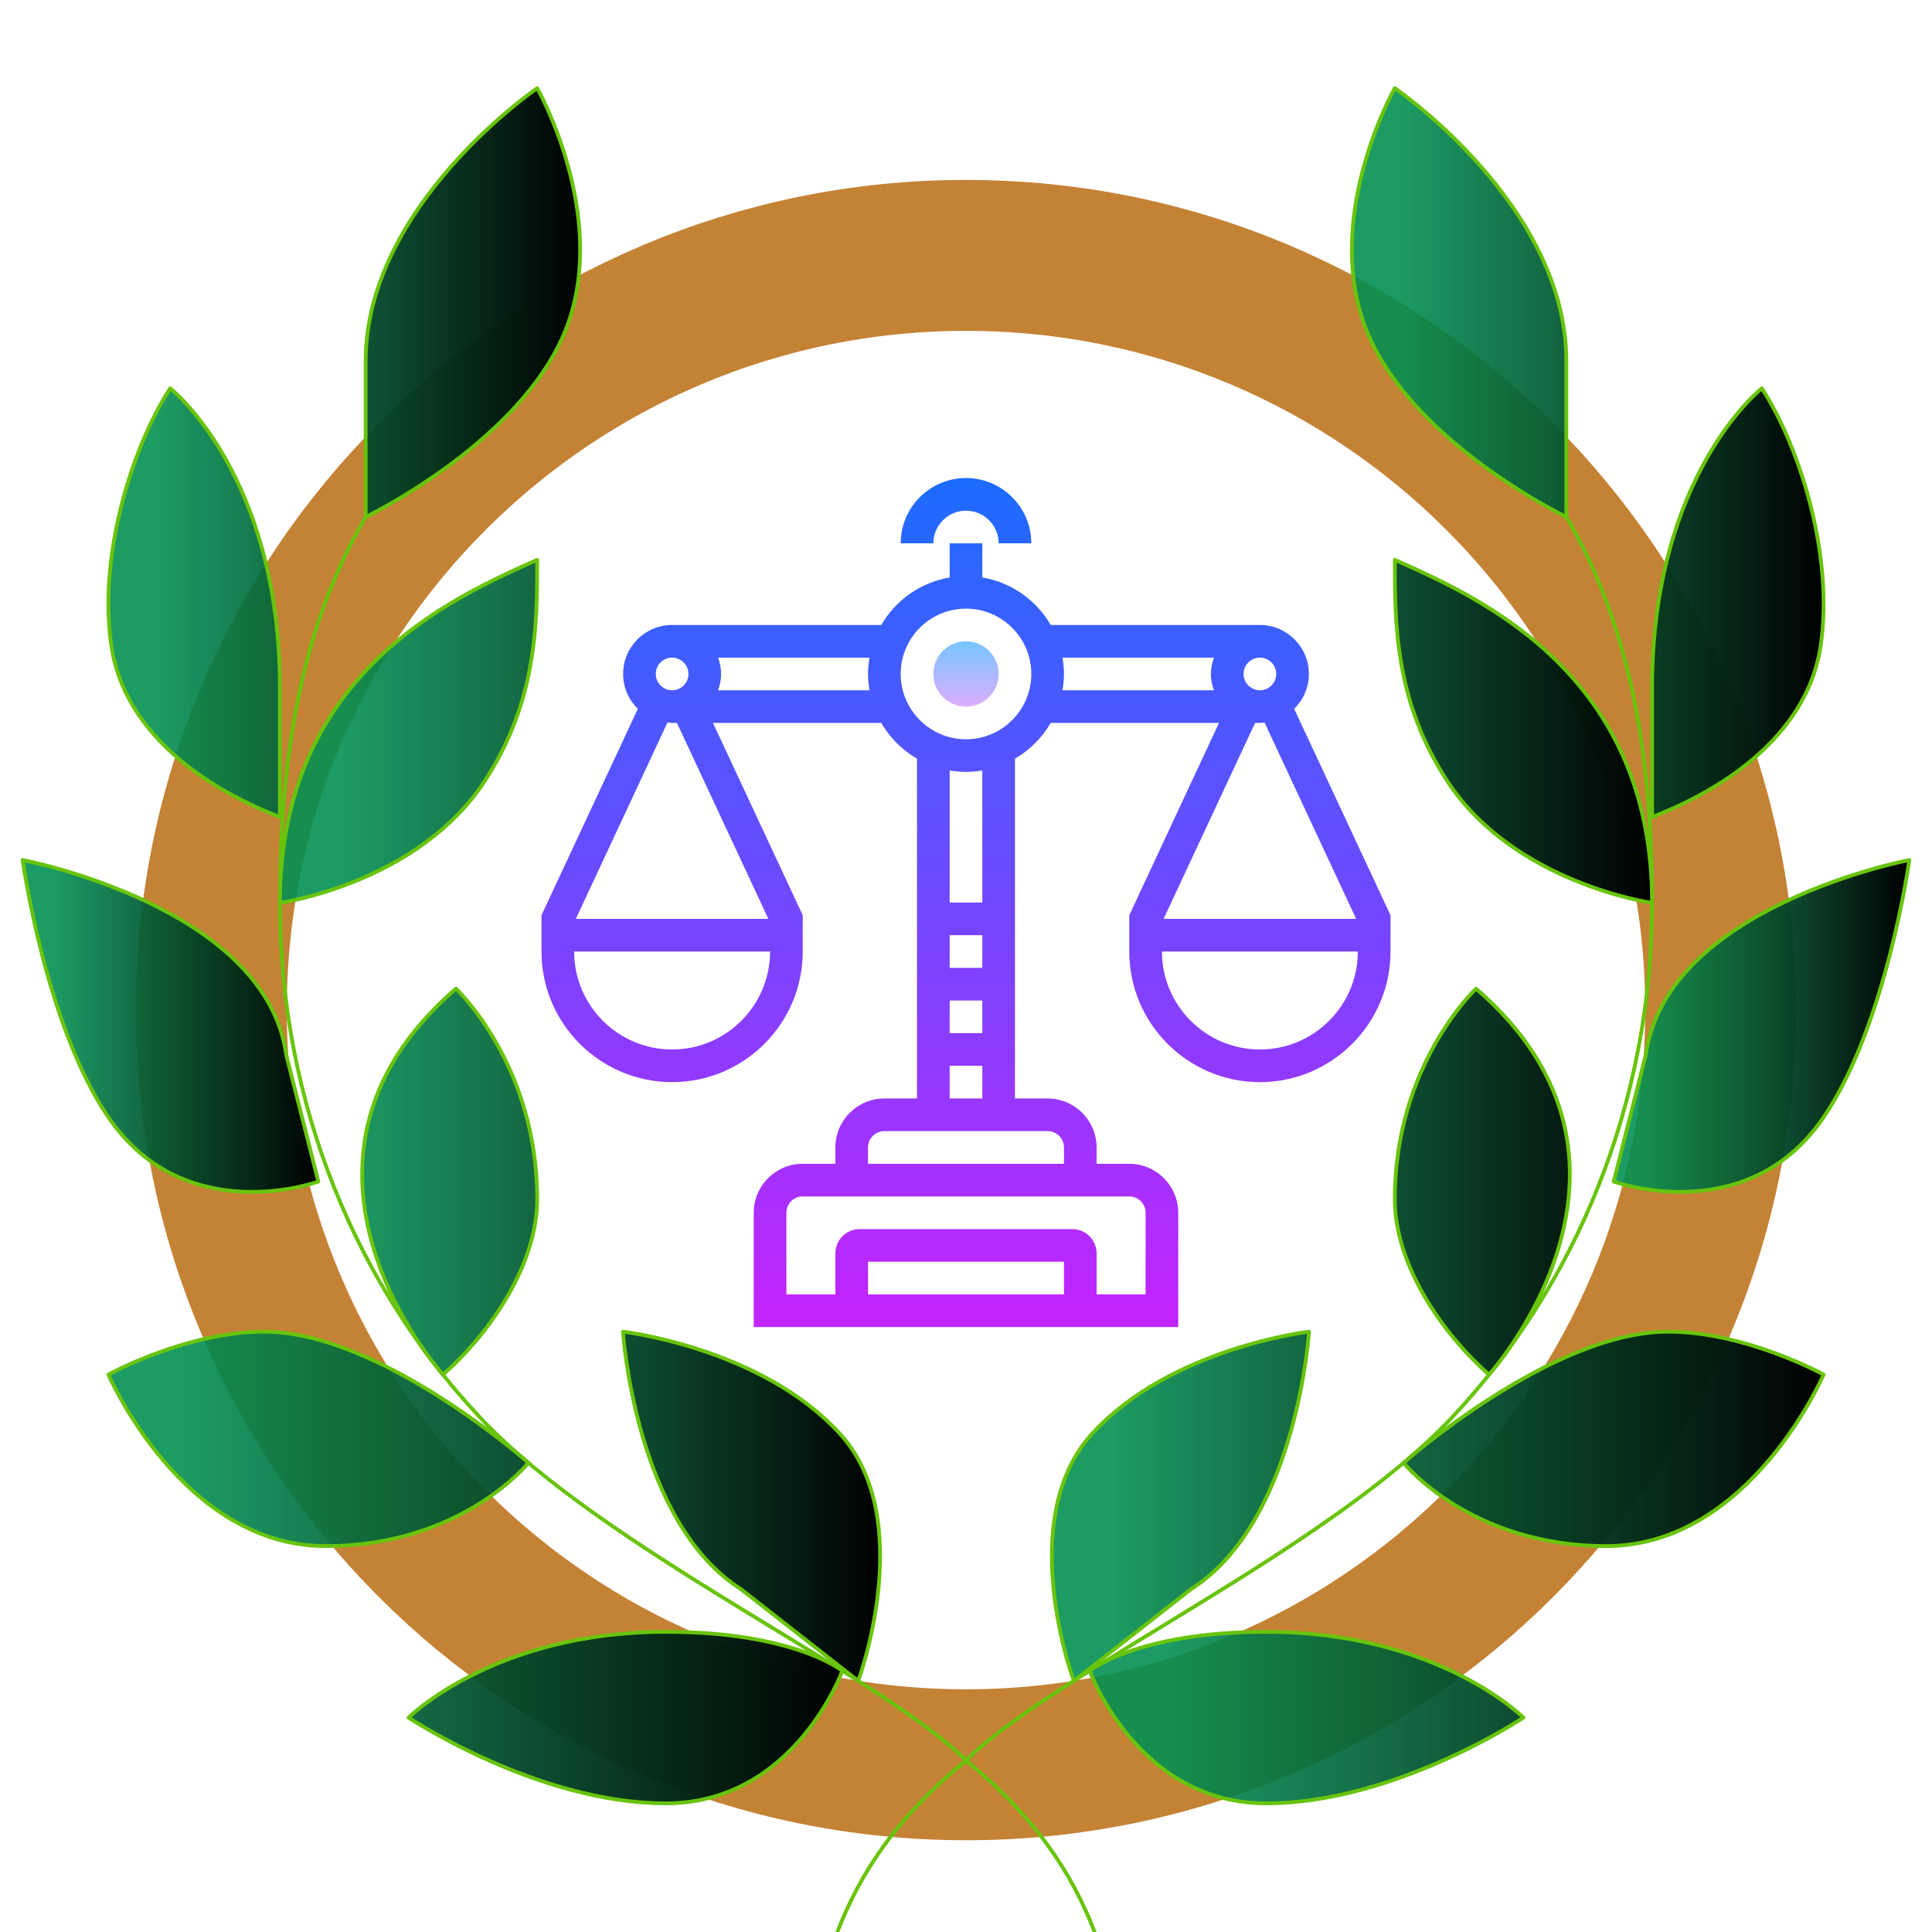 <?xml version="1.0" encoding="UTF-8" standalone="no"?>
<!DOCTYPE svg PUBLIC "-//W3C//DTD SVG 1.1//EN" "http://www.w3.org/Graphics/SVG/1.1/DTD/svg11.dtd">
<!-- Created with Vectornator (http://vectornator.io/) -->
<svg height="100%" stroke-miterlimit="10" style="fill-rule:nonzero;clip-rule:evenodd;stroke-linecap:round;stroke-linejoin:round;" version="1.1" viewBox="0 0 1024 1024" width="100%" xml:space="preserve" xmlns="http://www.w3.org/2000/svg" xmlns:xlink="http://www.w3.org/1999/xlink">
<defs>
<linearGradient gradientTransform="matrix(8.654 0 0 8.654 235.077 201.441)" gradientUnits="userSpaceOnUse" id="LinearGradient" x1="32" x2="32" y1="15.583" y2="20.417">
<stop offset="0" stop-color="#6dc7ff"/>
<stop offset="1" stop-color="#e6abff"/>
</linearGradient>
<linearGradient gradientTransform="matrix(8.654 0 0 8.654 235.077 201.441)" gradientUnits="userSpaceOnUse" id="LinearGradient_2" x1="32" x2="32" y1="5.167" y2="59.169">
<stop offset="0" stop-color="#1a6dff"/>
<stop offset="1" stop-color="#c822ff"/>
</linearGradient>
<linearGradient gradientTransform="matrix(8.654 0 0 8.654 235.077 201.441)" gradientUnits="userSpaceOnUse" id="LinearGradient_3" x1="32" x2="32" y1="5.167" y2="59.169">
<stop offset="0" stop-color="#1a6dff"/>
<stop offset="1" stop-color="#c822ff"/>
</linearGradient>
<linearGradient gradientTransform="matrix(1 0 0 1 -1.7053e-13 23.364)" gradientUnits="userSpaceOnUse" id="LinearGradient_4" x1="57.451" x2="307.499" y1="216.545" y2="216.545">
<stop offset="0.105" stop-color="#018e51" stop-opacity="0.892"/>
<stop offset="1" stop-color="#000000"/>
</linearGradient>
<linearGradient gradientTransform="matrix(1 0 0 1 -1.7053e-13 23.364)" gradientUnits="userSpaceOnUse" id="LinearGradient_5" x1="12" x2="168.727" y1="520.405" y2="520.405">
<stop offset="0.105" stop-color="#018e51" stop-opacity="0.892"/>
<stop offset="1" stop-color="#000000"/>
</linearGradient>
<linearGradient gradientTransform="matrix(1 0 0 1 -1.7053e-13 23.364)" gradientUnits="userSpaceOnUse" id="LinearGradient_6" x1="57.455" x2="446.455" y1="807.455" y2="807.455">
<stop offset="0.105" stop-color="#018e51" stop-opacity="0.892"/>
<stop offset="1" stop-color="#000000"/>
</linearGradient>
<linearGradient gradientTransform="matrix(1 0 0 1 -1.7053e-13 23.364)" gradientUnits="userSpaceOnUse" id="LinearGradient_7" x1="148.364" x2="466.495" y1="570.455" y2="570.455">
<stop offset="0.105" stop-color="#018e51" stop-opacity="0.892"/>
<stop offset="1" stop-color="#000000"/>
</linearGradient>
<linearGradient gradientTransform="matrix(1 0 0 1 -1.7053e-13 23.364)" gradientUnits="userSpaceOnUse" id="LinearGradient_8" x1="716.501" x2="966.549" y1="216.545" y2="216.545">
<stop offset="0.105" stop-color="#018e51" stop-opacity="0.892"/>
<stop offset="1" stop-color="#000000"/>
</linearGradient>
<linearGradient gradientTransform="matrix(1 0 0 1 -1.7053e-13 23.364)" gradientUnits="userSpaceOnUse" id="LinearGradient_9" x1="855.273" x2="1012" y1="520.405" y2="520.405">
<stop offset="0.105" stop-color="#018e51" stop-opacity="0.892"/>
<stop offset="1" stop-color="#000000"/>
</linearGradient>
<linearGradient gradientTransform="matrix(1 0 0 1 -1.7053e-13 23.364)" gradientUnits="userSpaceOnUse" id="LinearGradient_10" x1="577.545" x2="966.545" y1="807.455" y2="807.455">
<stop offset="0.105" stop-color="#018e51" stop-opacity="0.892"/>
<stop offset="1" stop-color="#000000"/>
</linearGradient>
<linearGradient gradientTransform="matrix(1 0 0 1 -1.7053e-13 23.364)" gradientUnits="userSpaceOnUse" id="LinearGradient_11" x1="557.505" x2="875.636" y1="570.455" y2="570.455">
<stop offset="0.105" stop-color="#018e51" stop-opacity="0.892"/>
<stop offset="1" stop-color="#000000"/>
</linearGradient>
</defs>
<clipPath id="ArtboardFrame">
<rect height="1024" width="1024" x="0" y="0"/>
</clipPath>
<g clip-path="url(#ArtboardFrame)" id="Слой-1">
<g opacity="1">
<path d="M112 535.364C112 314.45 291.086 135.364 512 135.364C732.914 135.364 912 314.45 912 535.364C912 756.278 732.914 935.364 512 935.364C291.086 935.364 112 756.278 112 535.364Z" fill="none" opacity="1" stroke="#c48235" stroke-linecap="butt" stroke-linejoin="round" stroke-width="80"/>
<g opacity="1">
<path d="M512 339.902C502.441 339.902 494.692 347.651 494.692 357.21C494.692 366.769 502.441 374.517 512 374.517C521.559 374.517 529.308 366.769 529.308 357.21C529.308 347.651 521.559 339.902 512 339.902Z" fill="url(#LinearGradient)" fill-rule="nonzero" opacity="1" stroke="none"/>
<path d="M685.942 375.703C690.737 370.995 693.731 364.453 693.731 357.21C693.731 342.896 682.083 331.248 667.769 331.248L556.896 331.248C549.289 318.138 536.136 308.688 520.654 306.066L520.654 287.979L503.346 287.979L503.346 306.066C487.864 308.679 474.711 318.138 467.104 331.248L356.231 331.248C341.917 331.248 330.269 342.896 330.269 357.21C330.269 364.444 333.263 370.987 338.058 375.703L287 485.096L287 487.017L287 504.325C287 542.497 318.059 573.556 356.231 573.556C394.403 573.556 425.462 542.497 425.462 504.325L425.462 487.017L425.462 485.096L377.891 383.171L467.095 383.171C471.647 391.02 478.181 397.554 486.03 402.106L486.03 582.21L468.722 582.21C454.409 582.21 442.761 593.858 442.761 608.171L442.761 616.825L425.453 616.825C411.139 616.825 399.491 628.473 399.491 642.787L399.491 703.364L624.491 703.364L624.491 642.787C624.491 628.473 612.843 616.825 598.53 616.825L581.222 616.825L581.222 608.171C581.222 593.858 569.574 582.21 555.261 582.21L537.953 582.21L537.953 402.106C545.802 397.554 552.336 391.012 556.887 383.171L646.091 383.171L598.538 485.096L598.538 487.017L598.538 504.325C598.538 542.497 629.597 573.556 667.769 573.556C705.941 573.556 737 542.497 737 504.325L737 487.017L737 485.096L685.942 375.703ZM356.231 348.556C361.008 348.556 364.885 352.433 364.885 357.21C364.885 361.987 361.008 365.864 356.231 365.864C351.454 365.864 347.577 361.987 347.577 357.21C347.577 352.433 351.454 348.556 356.231 348.556ZM356.231 556.248C327.595 556.248 304.308 532.961 304.308 504.325L408.154 504.325C408.154 532.961 384.866 556.248 356.231 556.248ZM407.254 487.017L305.208 487.017L353.79 382.929C354.604 382.998 355.391 383.171 356.231 383.171L358.792 383.171L407.254 487.017ZM380.6 365.864C381.569 363.146 382.192 360.265 382.192 357.21C382.192 354.155 381.569 351.273 380.6 348.556L460.864 348.556C460.38 351.377 460.077 354.259 460.077 357.21C460.077 360.161 460.38 363.042 460.856 365.864L380.6 365.864ZM520.654 547.594L503.346 547.594L503.346 530.287L520.654 530.287L520.654 547.594ZM520.654 512.979L503.346 512.979L503.346 495.671L520.654 495.671L520.654 512.979ZM563.923 686.056L460.077 686.056L460.077 668.748L563.923 668.748L563.923 686.056ZM598.538 634.133C603.315 634.133 607.192 638.01 607.192 642.787L607.192 686.056L581.231 686.056L581.231 664.326C581.231 657.221 575.45 651.441 568.345 651.441L455.655 651.441C448.55 651.441 442.769 657.221 442.769 664.326L442.769 686.056L416.808 686.056L416.808 642.787C416.808 638.01 420.685 634.133 425.462 634.133L442.769 634.133L581.231 634.133L598.538 634.133ZM563.923 608.171L563.923 616.825L460.077 616.825L460.077 608.171C460.077 603.394 463.954 599.517 468.731 599.517L555.269 599.517C560.046 599.517 563.923 603.394 563.923 608.171ZM503.346 582.21L503.346 564.902L520.654 564.902L520.654 582.21L503.346 582.21ZM520.654 478.364L503.346 478.364L503.346 408.354C506.167 408.83 509.049 409.133 512 409.133C514.951 409.133 517.833 408.83 520.654 408.354L520.654 478.364ZM512 391.825C492.91 391.825 477.385 376.3 477.385 357.21C477.385 338.119 492.91 322.594 512 322.594C531.09 322.594 546.615 338.119 546.615 357.21C546.615 376.3 531.09 391.825 512 391.825ZM676.423 357.21C676.423 361.987 672.546 365.864 667.769 365.864C662.992 365.864 659.115 361.987 659.115 357.21C659.115 352.433 662.992 348.556 667.769 348.556C672.546 348.556 676.423 352.433 676.423 357.21ZM563.144 348.556L643.409 348.556C642.431 351.273 641.808 354.155 641.808 357.21C641.808 360.265 642.431 363.146 643.4 365.864L563.144 365.864C563.62 363.042 563.923 360.161 563.923 357.21C563.923 354.259 563.62 351.377 563.144 348.556ZM667.769 556.248C639.134 556.248 615.846 532.961 615.846 504.325L719.692 504.325C719.692 532.961 696.405 556.248 667.769 556.248ZM616.746 487.017L665.208 383.171L667.769 383.171C668.609 383.171 669.396 382.998 670.218 382.929L718.792 487.017L616.746 487.017Z" fill="url(#LinearGradient_2)" fill-rule="nonzero" opacity="1" stroke="none"/>
<path d="M512 270.671C521.545 270.671 529.308 278.434 529.308 287.979L546.615 287.979C546.615 268.889 531.09 253.364 512 253.364C492.91 253.364 477.385 268.889 477.385 287.979L494.692 287.979C494.692 278.434 502.455 270.671 512 270.671Z" fill="url(#LinearGradient_3)" fill-rule="nonzero" opacity="1" stroke="none"/>
</g>
<g opacity="1">
<path d="M193.818 274C158.909 333.318 148.364 403.432 148.364 478.545C148.364 585.023 188.909 681.455 254.477 751.341C320.318 821.5 466.545 887.636 512 933.091C548.932 963.273 568.114 992.75 580.182 1024" fill="none" opacity="1" stroke="#68c40c" stroke-linecap="round" stroke-linejoin="round" stroke-width="2"/>
<path d="M284.727 46.727C284.727 46.727 321.773 111.886 301.364 170.705C279.864 232.682 193.818 274 193.818 274C193.818 274 193.818 253.341 193.818 191.364C193.818 108.705 284.727 46.727 284.727 46.727ZM90.182 205.818C90.182 205.818 148.364 251.273 148.364 364.909C148.364 410.364 148.364 433.091 148.364 433.091C137.705 428.727 67.954 402.886 59 342.182C52.023 294.841 69.704 237.545 90.182 205.818Z" fill="url(#LinearGradient_4)" fill-rule="nonzero" opacity="1" stroke="#68c40c" stroke-linecap="butt" stroke-linejoin="round" stroke-width="2"/>
<path d="M168.727 626.273C168.727 626.273 98.182 651.841 57.455 592.182C24.136 543.386 12 455.818 12 455.818C12 455.818 140.909 480.341 151.682 559.045L168.727 626.273Z" fill="url(#LinearGradient_5)" fill-rule="nonzero" opacity="1" stroke="#68c40c" stroke-linecap="round" stroke-linejoin="round" stroke-width="2"/>
<path d="M57.455 728.545C57.455 728.545 98.704 705.818 139.932 705.818C201.795 705.818 280.068 775.318 280.068 775.318C280.068 775.318 244.773 819.455 172.591 819.455C96.545 819.455 57.455 728.545 57.455 728.545ZM216.545 910.364C216.545 910.364 262 864.909 352.909 864.909C421.091 864.909 446.455 885.591 446.455 885.591C446.455 885.591 421.091 955.818 352.909 955.818C284.727 955.818 216.545 910.364 216.545 910.364Z" fill="url(#LinearGradient_6)" fill-rule="nonzero" opacity="1" stroke="#68c40c" stroke-linecap="butt" stroke-linejoin="round" stroke-width="2"/>
<path d="M330.182 705.818C330.182 705.818 336.682 806.682 392.591 842.182L454.864 890.909C454.864 890.909 486.682 805.25 445.068 759.795C403.455 714.341 330.182 705.818 330.182 705.818ZM241.659 524C241.659 524 284.727 564.25 284.727 635.568C284.727 672.75 256.295 709.955 234.773 728.545C234.773 728.545 134 616.977 241.659 524ZM284.727 296.727C239.273 316.932 148.364 357.341 148.364 478.545C148.364 478.545 221.295 468.273 256.795 414.159C284.727 371.545 284.727 330.341 284.727 296.727Z" fill="url(#LinearGradient_7)" fill-rule="nonzero" opacity="1" stroke="#68c40c" stroke-linecap="butt" stroke-linejoin="round" stroke-width="2"/>
<path d="M830.182 274C865.091 333.318 875.636 403.432 875.636 478.545C875.636 585.023 835.091 681.455 769.523 751.341C703.682 821.5 557.455 887.636 512 933.091C475.068 963.273 455.886 992.75 443.818 1024" fill="none" opacity="1" stroke="#68c40c" stroke-linecap="round" stroke-linejoin="round" stroke-width="2"/>
<path d="M739.273 46.727C739.273 46.727 702.227 111.886 722.636 170.705C744.136 232.682 830.182 274 830.182 274C830.182 274 830.182 253.341 830.182 191.364C830.182 108.705 739.273 46.727 739.273 46.727ZM933.818 205.818C933.818 205.818 875.636 251.273 875.636 364.909C875.636 410.364 875.636 433.091 875.636 433.091C886.295 428.727 956.045 402.886 965 342.182C971.977 294.841 954.295 237.545 933.818 205.818Z" fill="url(#LinearGradient_8)" fill-rule="nonzero" opacity="1" stroke="#68c40c" stroke-linecap="butt" stroke-linejoin="round" stroke-width="2"/>
<path d="M855.273 626.273C855.273 626.273 925.818 651.841 966.545 592.182C999.864 543.386 1012 455.818 1012 455.818C1012 455.818 883.091 480.341 872.318 559.045L855.273 626.273Z" fill="url(#LinearGradient_9)" fill-rule="nonzero" opacity="1" stroke="#68c40c" stroke-linecap="round" stroke-linejoin="round" stroke-width="2"/>
<path d="M966.545 728.545C966.545 728.545 925.295 705.818 884.068 705.818C822.205 705.818 743.932 775.318 743.932 775.318C743.932 775.318 779.227 819.455 851.409 819.455C927.455 819.455 966.545 728.545 966.545 728.545ZM807.455 910.364C807.455 910.364 762 864.909 671.091 864.909C602.909 864.909 577.545 885.591 577.545 885.591C577.545 885.591 602.909 955.818 671.091 955.818C739.273 955.818 807.455 910.364 807.455 910.364Z" fill="url(#LinearGradient_10)" fill-rule="nonzero" opacity="1" stroke="#68c40c" stroke-linecap="butt" stroke-linejoin="round" stroke-width="2"/>
<path d="M693.818 705.818C693.818 705.818 687.318 806.682 631.409 842.182L569.136 890.909C569.136 890.909 537.318 805.25 578.932 759.795C620.545 714.341 693.818 705.818 693.818 705.818ZM782.341 524C782.341 524 739.273 564.25 739.273 635.568C739.273 672.75 767.705 709.955 789.227 728.545C789.227 728.545 890 616.977 782.341 524ZM739.273 296.727C784.727 316.932 875.636 357.341 875.636 478.545C875.636 478.545 802.705 468.273 767.205 414.159C739.273 371.545 739.273 330.341 739.273 296.727Z" fill="url(#LinearGradient_11)" fill-rule="nonzero" opacity="1" stroke="#68c40c" stroke-linecap="butt" stroke-linejoin="round" stroke-width="2"/>
</g>
</g>
</g>
</svg>

